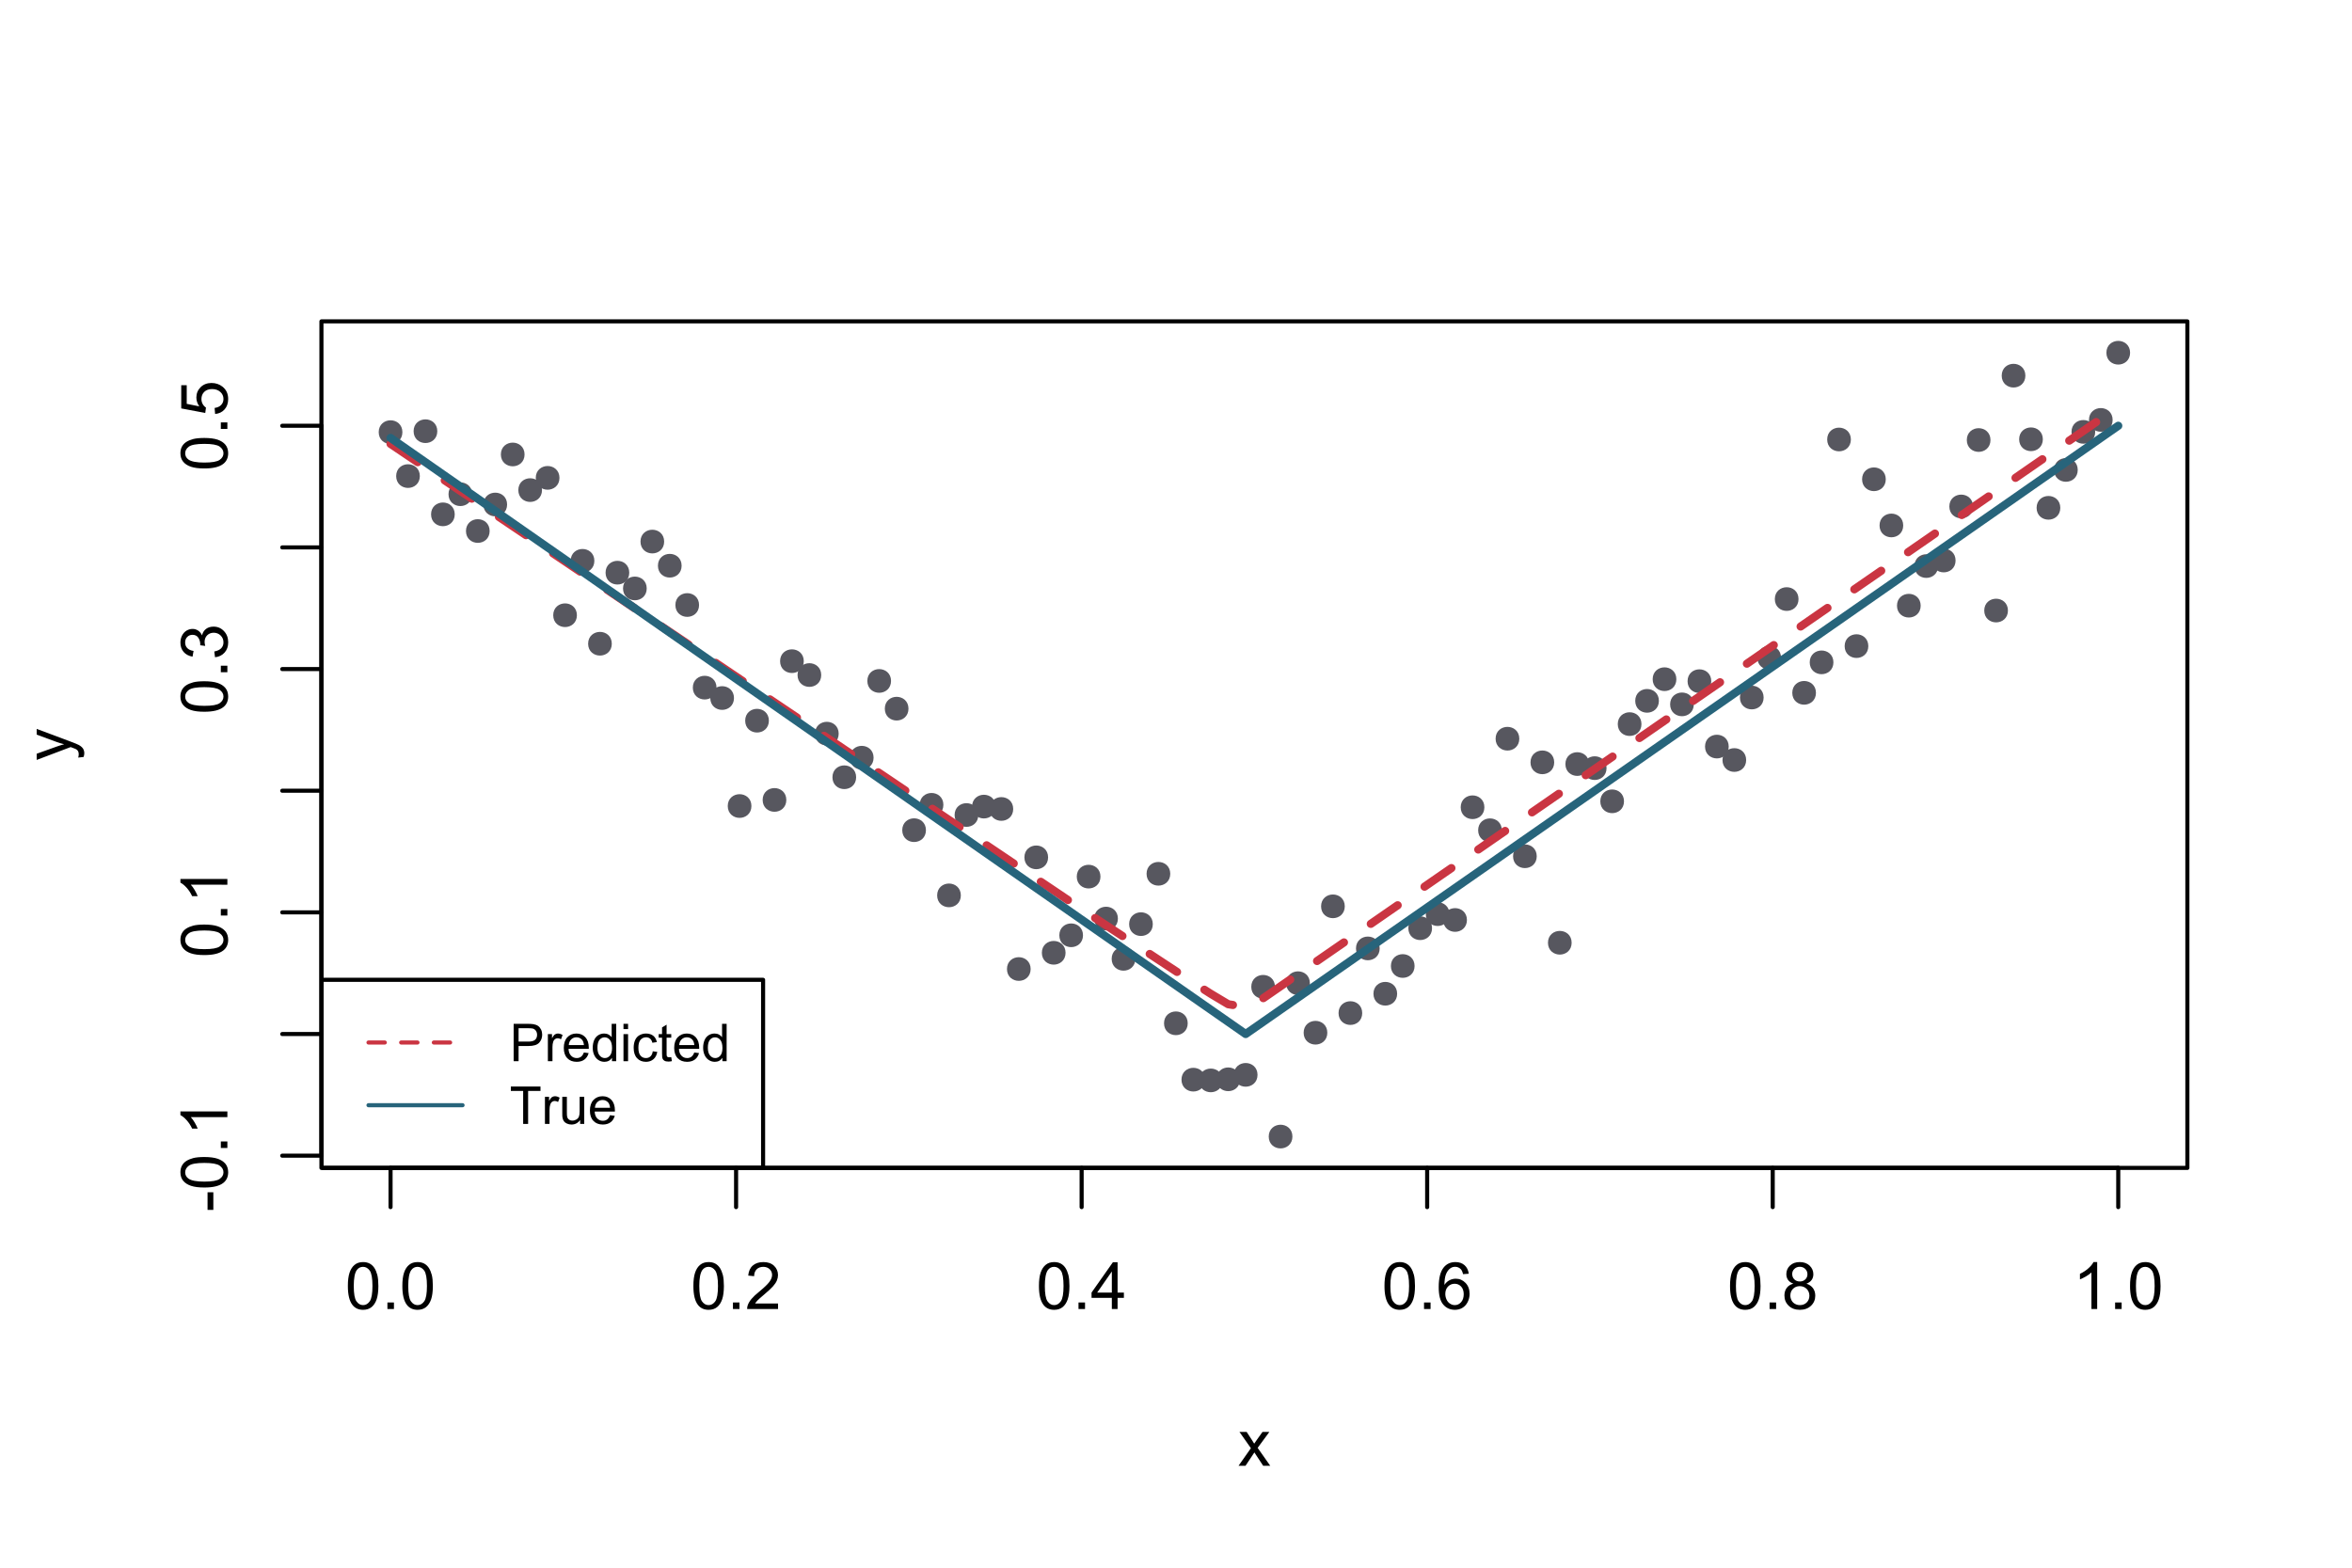 <?xml version="1.0" encoding="UTF-8"?>
<svg xmlns="http://www.w3.org/2000/svg" xmlns:xlink="http://www.w3.org/1999/xlink" width="432pt" height="288pt" viewBox="0 0 432 288" version="1.1">
<defs>
<g>
<symbol overflow="visible" id="glyph0-0">
<path style="stroke:none;" d="M 1.5 0 L 1.5 -7.5 L 7.5 -7.5 L 7.5 0 Z M 1.688 -0.188 L 7.312 -0.188 L 7.312 -7.312 L 1.688 -7.312 Z M 1.688 -0.188 "/>
</symbol>
<symbol overflow="visible" id="glyph0-1">
<path style="stroke:none;" d="M 0.5 -4.234 C 0.496 -5.246 0.602 -6.062 0.812 -6.688 C 1.02 -7.305 1.328 -7.785 1.742 -8.121 C 2.148 -8.457 2.668 -8.625 3.297 -8.625 C 3.758 -8.625 4.164 -8.531 4.512 -8.348 C 4.855 -8.16 5.141 -7.891 5.371 -7.543 C 5.594 -7.191 5.773 -6.766 5.906 -6.266 C 6.035 -5.762 6.098 -5.086 6.102 -4.234 C 6.098 -3.227 5.996 -2.414 5.789 -1.797 C 5.578 -1.176 5.266 -0.695 4.859 -0.359 C 4.445 -0.02 3.926 0.145 3.297 0.148 C 2.465 0.145 1.816 -0.148 1.348 -0.742 C 0.781 -1.457 0.496 -2.621 0.5 -4.234 Z M 1.582 -4.234 C 1.582 -2.824 1.746 -1.887 2.074 -1.418 C 2.402 -0.949 2.809 -0.715 3.297 -0.719 C 3.777 -0.715 4.184 -0.949 4.52 -1.422 C 4.848 -1.887 5.016 -2.824 5.016 -4.234 C 5.016 -5.648 4.848 -6.59 4.52 -7.055 C 4.184 -7.516 3.773 -7.746 3.289 -7.75 C 2.801 -7.746 2.414 -7.543 2.125 -7.137 C 1.762 -6.613 1.582 -5.645 1.582 -4.234 Z M 1.582 -4.234 "/>
</symbol>
<symbol overflow="visible" id="glyph0-2">
<path style="stroke:none;" d="M 1.09 0 L 1.09 -1.203 L 2.289 -1.203 L 2.289 0 Z M 1.09 0 "/>
</symbol>
<symbol overflow="visible" id="glyph0-3">
<path style="stroke:none;" d="M 6.039 -1.016 L 6.039 0 L 0.363 0 C 0.355 -0.254 0.395 -0.496 0.484 -0.734 C 0.629 -1.117 0.859 -1.5 1.18 -1.875 C 1.492 -2.25 1.953 -2.684 2.562 -3.176 C 3.492 -3.941 4.125 -4.547 4.453 -4.992 C 4.781 -5.438 4.945 -5.859 4.945 -6.266 C 4.945 -6.68 4.793 -7.031 4.496 -7.32 C 4.191 -7.602 3.805 -7.746 3.328 -7.75 C 2.82 -7.746 2.414 -7.594 2.109 -7.293 C 1.805 -6.984 1.648 -6.562 1.648 -6.031 L 0.562 -6.141 C 0.633 -6.945 0.91 -7.559 1.398 -7.988 C 1.879 -8.41 2.531 -8.625 3.352 -8.625 C 4.172 -8.625 4.824 -8.395 5.309 -7.938 C 5.789 -7.48 6.027 -6.914 6.031 -6.242 C 6.027 -5.895 5.957 -5.559 5.82 -5.227 C 5.676 -4.891 5.441 -4.539 5.117 -4.176 C 4.789 -3.805 4.25 -3.301 3.492 -2.664 C 2.859 -2.129 2.453 -1.77 2.273 -1.582 C 2.094 -1.395 1.945 -1.203 1.828 -1.016 Z M 6.039 -1.016 "/>
</symbol>
<symbol overflow="visible" id="glyph0-4">
<path style="stroke:none;" d="M 3.879 0 L 3.879 -2.055 L 0.152 -2.055 L 0.152 -3.023 L 4.07 -8.59 L 4.934 -8.59 L 4.934 -3.023 L 6.094 -3.023 L 6.094 -2.055 L 4.934 -2.055 L 4.934 0 Z M 3.879 -3.023 L 3.879 -6.898 L 1.188 -3.023 Z M 3.879 -3.023 "/>
</symbol>
<symbol overflow="visible" id="glyph0-5">
<path style="stroke:none;" d="M 5.969 -6.484 L 4.922 -6.406 C 4.828 -6.812 4.695 -7.113 4.523 -7.305 C 4.234 -7.605 3.883 -7.758 3.469 -7.758 C 3.133 -7.758 2.836 -7.664 2.586 -7.477 C 2.25 -7.234 1.988 -6.879 1.797 -6.414 C 1.605 -5.949 1.508 -5.289 1.5 -4.43 C 1.754 -4.812 2.062 -5.098 2.434 -5.289 C 2.797 -5.473 3.184 -5.566 3.586 -5.57 C 4.289 -5.566 4.887 -5.309 5.383 -4.793 C 5.875 -4.277 6.121 -3.609 6.125 -2.789 C 6.121 -2.25 6.004 -1.746 5.773 -1.285 C 5.539 -0.82 5.223 -0.469 4.816 -0.223 C 4.41 0.023 3.949 0.145 3.434 0.148 C 2.555 0.145 1.836 -0.176 1.285 -0.82 C 0.727 -1.469 0.449 -2.535 0.453 -4.02 C 0.449 -5.676 0.758 -6.883 1.371 -7.641 C 1.902 -8.297 2.621 -8.625 3.531 -8.625 C 4.207 -8.625 4.762 -8.434 5.195 -8.055 C 5.625 -7.676 5.883 -7.152 5.969 -6.484 Z M 1.664 -2.781 C 1.664 -2.418 1.738 -2.07 1.895 -1.738 C 2.043 -1.406 2.262 -1.152 2.543 -0.98 C 2.82 -0.801 3.109 -0.715 3.414 -0.719 C 3.859 -0.715 4.242 -0.895 4.566 -1.258 C 4.883 -1.613 5.043 -2.102 5.047 -2.727 C 5.043 -3.316 4.887 -3.785 4.57 -4.129 C 4.25 -4.469 3.852 -4.641 3.375 -4.641 C 2.898 -4.641 2.492 -4.469 2.16 -4.129 C 1.828 -3.785 1.664 -3.336 1.664 -2.781 Z M 1.664 -2.781 "/>
</symbol>
<symbol overflow="visible" id="glyph0-6">
<path style="stroke:none;" d="M 2.121 -4.656 C 1.684 -4.816 1.359 -5.047 1.148 -5.344 C 0.938 -5.641 0.832 -5.996 0.832 -6.41 C 0.832 -7.035 1.055 -7.559 1.504 -7.984 C 1.953 -8.41 2.551 -8.625 3.297 -8.625 C 4.043 -8.625 4.648 -8.406 5.109 -7.973 C 5.566 -7.535 5.793 -7.004 5.797 -6.383 C 5.793 -5.977 5.688 -5.629 5.48 -5.34 C 5.27 -5.043 4.953 -4.816 4.531 -4.656 C 5.055 -4.48 5.457 -4.203 5.734 -3.824 C 6.008 -3.438 6.145 -2.98 6.148 -2.453 C 6.145 -1.715 5.887 -1.098 5.367 -0.602 C 4.844 -0.102 4.16 0.145 3.316 0.148 C 2.469 0.145 1.785 -0.102 1.266 -0.605 C 0.742 -1.105 0.48 -1.734 0.484 -2.484 C 0.48 -3.039 0.621 -3.504 0.91 -3.887 C 1.191 -4.262 1.598 -4.52 2.121 -4.656 Z M 1.91 -6.445 C 1.91 -6.039 2.039 -5.707 2.301 -5.449 C 2.562 -5.191 2.902 -5.062 3.32 -5.062 C 3.723 -5.062 4.055 -5.188 4.32 -5.445 C 4.578 -5.695 4.711 -6.012 4.711 -6.387 C 4.711 -6.773 4.574 -7.098 4.309 -7.363 C 4.035 -7.625 3.703 -7.758 3.312 -7.758 C 2.906 -7.758 2.574 -7.629 2.309 -7.371 C 2.043 -7.113 1.91 -6.805 1.91 -6.445 Z M 1.57 -2.477 C 1.57 -2.176 1.641 -1.887 1.785 -1.605 C 1.926 -1.324 2.137 -1.105 2.422 -0.949 C 2.699 -0.793 3.004 -0.715 3.328 -0.719 C 3.832 -0.715 4.246 -0.879 4.578 -1.207 C 4.902 -1.531 5.066 -1.941 5.07 -2.445 C 5.066 -2.945 4.898 -3.367 4.562 -3.703 C 4.223 -4.035 3.801 -4.199 3.293 -4.203 C 2.793 -4.199 2.379 -4.035 2.059 -3.711 C 1.73 -3.379 1.57 -2.969 1.57 -2.477 Z M 1.57 -2.477 "/>
</symbol>
<symbol overflow="visible" id="glyph0-7">
<path style="stroke:none;" d="M 4.469 0 L 3.414 0 L 3.414 -6.719 C 3.16 -6.477 2.828 -6.234 2.414 -5.996 C 2 -5.75 1.629 -5.57 1.305 -5.449 L 1.305 -6.469 C 1.895 -6.742 2.41 -7.078 2.852 -7.477 C 3.293 -7.871 3.605 -8.254 3.789 -8.625 L 4.469 -8.625 Z M 4.469 0 "/>
</symbol>
<symbol overflow="visible" id="glyph0-8">
<path style="stroke:none;" d="M 0.086 0 L 2.359 -3.234 L 0.258 -6.223 L 1.578 -6.223 L 2.531 -4.766 C 2.711 -4.484 2.855 -4.254 2.965 -4.066 C 3.137 -4.324 3.293 -4.551 3.438 -4.75 L 4.488 -6.223 L 5.75 -6.223 L 3.598 -3.293 L 5.914 0 L 4.617 0 L 3.34 -1.934 L 3 -2.453 L 1.367 0 Z M 0.086 0 "/>
</symbol>
<symbol overflow="visible" id="glyph1-0">
<path style="stroke:none;" d="M 0 -1.5 L -7.5 -1.5 L -7.5 -7.5 L 0 -7.5 Z M -0.188 -1.688 L -0.188 -7.312 L -7.312 -7.312 L -7.312 -1.688 Z M -0.188 -1.688 "/>
</symbol>
<symbol overflow="visible" id="glyph1-1">
<path style="stroke:none;" d="M -2.578 -0.383 L -3.641 -0.383 L -3.641 -3.621 L -2.578 -3.621 Z M -2.578 -0.383 "/>
</symbol>
<symbol overflow="visible" id="glyph1-2">
<path style="stroke:none;" d="M -4.234 -0.5 C -5.246 -0.496 -6.062 -0.602 -6.688 -0.812 C -7.305 -1.02 -7.785 -1.328 -8.121 -1.742 C -8.457 -2.152 -8.625 -2.672 -8.625 -3.301 C -8.625 -3.758 -8.531 -4.164 -8.348 -4.512 C -8.16 -4.859 -7.891 -5.145 -7.543 -5.371 C -7.191 -5.594 -6.766 -5.773 -6.266 -5.906 C -5.762 -6.035 -5.086 -6.098 -4.234 -6.102 C -3.223 -6.098 -2.41 -5.996 -1.793 -5.789 C -1.176 -5.578 -0.695 -5.266 -0.359 -4.859 C -0.02 -4.445 0.145 -3.926 0.148 -3.297 C 0.145 -2.465 -0.148 -1.816 -0.742 -1.348 C -1.457 -0.781 -2.621 -0.496 -4.234 -0.5 Z M -4.234 -1.582 C -2.824 -1.582 -1.887 -1.746 -1.418 -2.074 C -0.949 -2.402 -0.715 -2.809 -0.719 -3.297 C -0.715 -3.777 -0.949 -4.184 -1.422 -4.52 C -1.887 -4.848 -2.824 -5.016 -4.234 -5.016 C -5.648 -5.016 -6.59 -4.848 -7.055 -4.52 C -7.516 -4.188 -7.746 -3.777 -7.75 -3.289 C -7.746 -2.801 -7.543 -2.414 -7.137 -2.129 C -6.613 -1.762 -5.645 -1.582 -4.234 -1.582 Z M -4.234 -1.582 "/>
</symbol>
<symbol overflow="visible" id="glyph1-3">
<path style="stroke:none;" d="M 0 -1.09 L -1.203 -1.09 L -1.199 -2.289 L 0 -2.289 Z M 0 -1.09 "/>
</symbol>
<symbol overflow="visible" id="glyph1-4">
<path style="stroke:none;" d="M 0 -4.469 L 0 -3.414 L -6.719 -3.418 C -6.477 -3.16 -6.234 -2.828 -5.996 -2.418 C -5.75 -2.004 -5.57 -1.633 -5.449 -1.309 L -6.469 -1.309 C -6.742 -1.895 -7.078 -2.41 -7.477 -2.852 C -7.871 -3.293 -8.254 -3.605 -8.625 -3.793 L -8.625 -4.473 Z M 0 -4.469 "/>
</symbol>
<symbol overflow="visible" id="glyph1-5">
<path style="stroke:none;" d="M -2.266 -0.504 L -2.406 -1.559 C -1.809 -1.68 -1.379 -1.883 -1.113 -2.176 C -0.848 -2.465 -0.715 -2.82 -0.719 -3.242 C -0.715 -3.734 -0.887 -4.152 -1.234 -4.496 C -1.574 -4.832 -2 -5.004 -2.512 -5.008 C -2.992 -5.004 -3.391 -4.848 -3.711 -4.535 C -4.023 -4.219 -4.184 -3.816 -4.184 -3.328 C -4.184 -3.129 -4.145 -2.879 -4.066 -2.586 L -4.992 -2.703 C -4.984 -2.77 -4.98 -2.828 -4.98 -2.871 C -4.98 -3.32 -5.098 -3.723 -5.332 -4.086 C -5.566 -4.441 -5.926 -4.621 -6.414 -4.625 C -6.801 -4.621 -7.121 -4.492 -7.375 -4.23 C -7.629 -3.969 -7.758 -3.629 -7.758 -3.219 C -7.758 -2.805 -7.629 -2.465 -7.371 -2.191 C -7.113 -1.918 -6.727 -1.742 -6.211 -1.664 L -6.398 -0.609 C -7.105 -0.738 -7.652 -1.031 -8.043 -1.488 C -8.43 -1.945 -8.625 -2.512 -8.625 -3.195 C -8.625 -3.66 -8.523 -4.094 -8.324 -4.488 C -8.121 -4.883 -7.848 -5.184 -7.5 -5.395 C -7.148 -5.602 -6.777 -5.707 -6.391 -5.707 C -6.02 -5.707 -5.684 -5.605 -5.379 -5.406 C -5.074 -5.207 -4.832 -4.914 -4.652 -4.523 C -4.535 -5.031 -4.289 -5.426 -3.922 -5.707 C -3.547 -5.988 -3.086 -6.129 -2.535 -6.129 C -1.781 -6.129 -1.145 -5.855 -0.629 -5.309 C -0.105 -4.762 0.152 -4.07 0.152 -3.234 C 0.152 -2.477 -0.07 -1.848 -0.52 -1.355 C -0.969 -0.855 -1.551 -0.574 -2.266 -0.504 Z M -2.266 -0.504 "/>
</symbol>
<symbol overflow="visible" id="glyph1-6">
<path style="stroke:none;" d="M -2.25 -0.5 L -2.344 -1.605 C -1.805 -1.684 -1.398 -1.871 -1.125 -2.176 C -0.852 -2.473 -0.715 -2.836 -0.719 -3.258 C -0.715 -3.766 -0.906 -4.195 -1.293 -4.547 C -1.672 -4.898 -2.18 -5.074 -2.816 -5.074 C -3.414 -5.074 -3.891 -4.902 -4.242 -4.566 C -4.59 -4.227 -4.762 -3.785 -4.766 -3.242 C -4.762 -2.898 -4.684 -2.594 -4.531 -2.32 C -4.375 -2.047 -4.176 -1.832 -3.93 -1.676 L -4.062 -0.688 L -8.473 -1.52 L -8.473 -5.789 L -7.465 -5.789 L -7.465 -2.363 L -5.156 -1.898 C -5.516 -2.414 -5.695 -2.953 -5.695 -3.523 C -5.695 -4.27 -5.434 -4.902 -4.914 -5.422 C -4.395 -5.934 -3.727 -6.191 -2.91 -6.195 C -2.133 -6.191 -1.461 -5.965 -0.895 -5.516 C -0.199 -4.961 0.145 -4.211 0.148 -3.258 C 0.145 -2.477 -0.07 -1.836 -0.508 -1.344 C -0.941 -0.848 -1.523 -0.566 -2.25 -0.5 Z M -2.25 -0.5 "/>
</symbol>
<symbol overflow="visible" id="glyph1-7">
<path style="stroke:none;" d="M 2.398 -0.742 L 1.406 -0.625 C 1.469 -0.855 1.5 -1.059 1.5 -1.23 C 1.5 -1.465 1.461 -1.652 1.383 -1.793 C 1.305 -1.934 1.195 -2.047 1.055 -2.141 C 0.949 -2.203 0.688 -2.312 0.27 -2.461 C 0.211 -2.48 0.125 -2.512 0.012 -2.555 L -6.223 -0.195 L -6.223 -1.332 L -2.617 -2.625 C -2.16 -2.789 -1.68 -2.938 -1.176 -3.078 C -1.656 -3.195 -2.129 -3.34 -2.594 -3.508 L -6.223 -4.84 L -6.223 -5.895 L 0.105 -3.527 C 0.789 -3.273 1.258 -3.074 1.52 -2.938 C 1.863 -2.746 2.117 -2.531 2.281 -2.289 C 2.438 -2.043 2.52 -1.754 2.523 -1.422 C 2.52 -1.215 2.477 -0.988 2.398 -0.742 Z M 2.398 -0.742 "/>
</symbol>
<symbol overflow="visible" id="glyph2-0">
<path style="stroke:none;" d="M 1.199 0 L 1.199 -6 L 6 -6 L 6 0 Z M 1.352 -0.148 L 5.852 -0.148 L 5.852 -5.852 L 1.352 -5.852 Z M 1.352 -0.148 "/>
</symbol>
<symbol overflow="visible" id="glyph2-1">
<path style="stroke:none;" d="M 0.742 0 L 0.742 -6.871 L 3.332 -6.871 C 3.785 -6.867 4.133 -6.844 4.379 -6.805 C 4.711 -6.746 4.996 -6.641 5.227 -6.484 C 5.453 -6.324 5.637 -6.102 5.777 -5.82 C 5.914 -5.531 5.98 -5.219 5.984 -4.883 C 5.98 -4.297 5.797 -3.805 5.426 -3.398 C 5.055 -2.992 4.383 -2.789 3.414 -2.793 L 1.648 -2.793 L 1.648 0 Z M 1.648 -3.605 L 3.426 -3.605 C 4.012 -3.602 4.43 -3.711 4.676 -3.934 C 4.922 -4.148 5.043 -4.457 5.047 -4.855 C 5.043 -5.141 4.973 -5.387 4.828 -5.594 C 4.684 -5.797 4.492 -5.934 4.258 -6 C 4.102 -6.039 3.816 -6.059 3.406 -6.062 L 1.648 -6.062 Z M 1.648 -3.605 "/>
</symbol>
<symbol overflow="visible" id="glyph2-2">
<path style="stroke:none;" d="M 0.625 0 L 0.625 -4.977 L 1.383 -4.977 L 1.383 -4.223 C 1.574 -4.574 1.75 -4.809 1.918 -4.922 C 2.078 -5.031 2.262 -5.086 2.461 -5.09 C 2.742 -5.086 3.031 -4.996 3.328 -4.82 L 3.039 -4.035 C 2.828 -4.156 2.621 -4.219 2.418 -4.219 C 2.23 -4.219 2.066 -4.16 1.922 -4.051 C 1.773 -3.938 1.668 -3.785 1.609 -3.59 C 1.512 -3.289 1.465 -2.961 1.469 -2.605 L 1.469 0 Z M 0.625 0 "/>
</symbol>
<symbol overflow="visible" id="glyph2-3">
<path style="stroke:none;" d="M 4.039 -1.602 L 4.914 -1.496 C 4.773 -0.98 4.52 -0.586 4.148 -0.309 C 3.773 -0.027 3.297 0.109 2.723 0.113 C 1.992 0.109 1.414 -0.109 0.992 -0.559 C 0.562 -1.004 0.352 -1.633 0.352 -2.445 C 0.352 -3.281 0.566 -3.934 0.996 -4.395 C 1.426 -4.855 1.984 -5.086 2.676 -5.09 C 3.34 -5.086 3.883 -4.859 4.309 -4.41 C 4.727 -3.953 4.938 -3.316 4.941 -2.5 C 4.938 -2.445 4.938 -2.371 4.938 -2.273 L 1.223 -2.273 C 1.25 -1.727 1.406 -1.305 1.688 -1.016 C 1.965 -0.723 2.309 -0.578 2.727 -0.582 C 3.031 -0.578 3.297 -0.66 3.52 -0.824 C 3.734 -0.984 3.906 -1.242 4.039 -1.602 Z M 1.27 -2.969 L 4.051 -2.969 C 4.008 -3.383 3.902 -3.695 3.73 -3.91 C 3.461 -4.23 3.113 -4.395 2.688 -4.398 C 2.297 -4.395 1.969 -4.266 1.707 -4.008 C 1.441 -3.746 1.297 -3.398 1.27 -2.969 Z M 1.27 -2.969 "/>
</symbol>
<symbol overflow="visible" id="glyph2-4">
<path style="stroke:none;" d="M 3.863 0 L 3.863 -0.629 C 3.543 -0.133 3.078 0.109 2.469 0.113 C 2.07 0.109 1.707 0.004 1.375 -0.215 C 1.039 -0.43 0.781 -0.734 0.602 -1.129 C 0.418 -1.52 0.328 -1.973 0.328 -2.484 C 0.328 -2.98 0.41 -3.43 0.574 -3.836 C 0.738 -4.238 0.984 -4.547 1.32 -4.766 C 1.648 -4.977 2.02 -5.086 2.434 -5.09 C 2.73 -5.086 3 -5.023 3.234 -4.898 C 3.469 -4.773 3.656 -4.609 3.805 -4.406 L 3.805 -6.871 L 4.645 -6.871 L 4.645 0 Z M 1.195 -2.484 C 1.195 -1.844 1.328 -1.367 1.598 -1.055 C 1.863 -0.738 2.18 -0.578 2.551 -0.582 C 2.914 -0.578 3.227 -0.73 3.488 -1.031 C 3.742 -1.332 3.871 -1.793 3.875 -2.414 C 3.871 -3.094 3.742 -3.594 3.48 -3.914 C 3.219 -4.23 2.895 -4.387 2.512 -4.391 C 2.133 -4.387 1.82 -4.234 1.57 -3.93 C 1.32 -3.621 1.195 -3.141 1.195 -2.484 Z M 1.195 -2.484 "/>
</symbol>
<symbol overflow="visible" id="glyph2-5">
<path style="stroke:none;" d="M 0.637 -5.902 L 0.637 -6.871 L 1.48 -6.871 L 1.48 -5.902 Z M 0.637 0 L 0.637 -4.977 L 1.48 -4.977 L 1.48 0 Z M 0.637 0 "/>
</symbol>
<symbol overflow="visible" id="glyph2-6">
<path style="stroke:none;" d="M 3.883 -1.824 L 4.711 -1.715 C 4.617 -1.141 4.383 -0.691 4.012 -0.371 C 3.637 -0.047 3.18 0.109 2.641 0.113 C 1.957 0.109 1.41 -0.109 0.996 -0.555 C 0.582 -0.996 0.375 -1.633 0.375 -2.469 C 0.375 -3.004 0.461 -3.477 0.641 -3.879 C 0.816 -4.281 1.09 -4.582 1.453 -4.785 C 1.816 -4.984 2.211 -5.086 2.645 -5.09 C 3.18 -5.086 3.621 -4.949 3.969 -4.68 C 4.309 -4.402 4.531 -4.016 4.633 -3.516 L 3.812 -3.391 C 3.73 -3.723 3.59 -3.973 3.395 -4.145 C 3.191 -4.309 2.953 -4.395 2.676 -4.398 C 2.25 -4.395 1.906 -4.242 1.641 -3.941 C 1.375 -3.633 1.242 -3.148 1.242 -2.492 C 1.242 -1.82 1.367 -1.336 1.625 -1.035 C 1.879 -0.73 2.215 -0.578 2.629 -0.582 C 2.957 -0.578 3.234 -0.68 3.457 -0.887 C 3.68 -1.086 3.82 -1.398 3.883 -1.824 Z M 3.883 -1.824 "/>
</symbol>
<symbol overflow="visible" id="glyph2-7">
<path style="stroke:none;" d="M 2.477 -0.754 L 2.598 -0.008 C 2.355 0.043 2.145 0.062 1.961 0.066 C 1.652 0.062 1.414 0.02 1.246 -0.078 C 1.074 -0.172 0.957 -0.301 0.891 -0.461 C 0.82 -0.617 0.785 -0.949 0.789 -1.457 L 0.789 -4.32 L 0.168 -4.32 L 0.168 -4.977 L 0.789 -4.977 L 0.789 -6.211 L 1.625 -6.719 L 1.625 -4.977 L 2.477 -4.977 L 2.477 -4.32 L 1.625 -4.32 L 1.625 -1.41 C 1.621 -1.168 1.637 -1.012 1.668 -0.945 C 1.695 -0.875 1.746 -0.82 1.816 -0.781 C 1.883 -0.738 1.977 -0.719 2.105 -0.723 C 2.195 -0.719 2.32 -0.73 2.477 -0.754 Z M 2.477 -0.754 "/>
</symbol>
<symbol overflow="visible" id="glyph2-8">
<path style="stroke:none;" d="M 2.488 0 L 2.488 -6.062 L 0.227 -6.062 L 0.227 -6.871 L 5.672 -6.871 L 5.672 -6.062 L 3.398 -6.062 L 3.398 0 Z M 2.488 0 "/>
</symbol>
<symbol overflow="visible" id="glyph2-9">
<path style="stroke:none;" d="M 3.895 0 L 3.895 -0.73 C 3.504 -0.168 2.977 0.109 2.316 0.113 C 2.02 0.109 1.746 0.059 1.492 -0.055 C 1.234 -0.164 1.047 -0.309 0.926 -0.48 C 0.801 -0.648 0.711 -0.855 0.664 -1.105 C 0.625 -1.27 0.609 -1.531 0.613 -1.895 L 0.613 -4.977 L 1.457 -4.977 L 1.457 -2.219 C 1.453 -1.773 1.469 -1.477 1.508 -1.328 C 1.559 -1.102 1.672 -0.926 1.848 -0.801 C 2.016 -0.672 2.23 -0.609 2.484 -0.613 C 2.734 -0.609 2.969 -0.676 3.195 -0.809 C 3.414 -0.938 3.574 -1.113 3.668 -1.336 C 3.758 -1.559 3.801 -1.883 3.805 -2.312 L 3.805 -4.977 L 4.648 -4.977 L 4.648 0 Z M 3.895 0 "/>
</symbol>
</g>
<clipPath id="clip1">
  <path d="M 59.039 179 L 141 179 L 141 215 L 59.039 215 Z M 59.039 179 "/>
</clipPath>
</defs>
<g id="surface1">
<rect x="0" y="0" width="432" height="288" style="fill:rgb(100%,100%,100%);fill-opacity:1;stroke:none;"/>
<path style="fill-rule:nonzero;fill:rgb(34.118%,34.118%,37.255%);fill-opacity:1;stroke-width:0.75;stroke-linecap:round;stroke-linejoin:round;stroke:rgb(34.118%,34.118%,37.255%);stroke-opacity:1;stroke-miterlimit:10;" d="M 73.535 79.391 C 73.535 81.789 69.934 81.789 69.934 79.391 C 69.934 76.988 73.535 76.988 73.535 79.391 "/>
<path style="fill-rule:nonzero;fill:rgb(34.118%,34.118%,37.255%);fill-opacity:1;stroke-width:0.75;stroke-linecap:round;stroke-linejoin:round;stroke:rgb(34.118%,34.118%,37.255%);stroke-opacity:1;stroke-miterlimit:10;" d="M 76.738 87.461 C 76.738 89.859 73.141 89.859 73.141 87.461 C 73.141 85.062 76.738 85.062 76.738 87.461 "/>
<path style="fill-rule:nonzero;fill:rgb(34.118%,34.118%,37.255%);fill-opacity:1;stroke-width:0.75;stroke-linecap:round;stroke-linejoin:round;stroke:rgb(34.118%,34.118%,37.255%);stroke-opacity:1;stroke-miterlimit:10;" d="M 79.945 79.215 C 79.945 81.613 76.344 81.613 76.344 79.215 C 76.344 76.816 79.945 76.816 79.945 79.215 "/>
<path style="fill-rule:nonzero;fill:rgb(34.118%,34.118%,37.255%);fill-opacity:1;stroke-width:0.75;stroke-linecap:round;stroke-linejoin:round;stroke:rgb(34.118%,34.118%,37.255%);stroke-opacity:1;stroke-miterlimit:10;" d="M 83.148 94.492 C 83.148 96.891 79.551 96.891 79.551 94.492 C 79.551 92.09 83.148 92.09 83.148 94.492 "/>
<path style="fill-rule:nonzero;fill:rgb(34.118%,34.118%,37.255%);fill-opacity:1;stroke-width:0.75;stroke-linecap:round;stroke-linejoin:round;stroke:rgb(34.118%,34.118%,37.255%);stroke-opacity:1;stroke-miterlimit:10;" d="M 86.355 90.789 C 86.355 93.191 82.754 93.191 82.754 90.789 C 82.754 88.391 86.355 88.391 86.355 90.789 "/>
<path style="fill-rule:nonzero;fill:rgb(34.118%,34.118%,37.255%);fill-opacity:1;stroke-width:0.75;stroke-linecap:round;stroke-linejoin:round;stroke:rgb(34.118%,34.118%,37.255%);stroke-opacity:1;stroke-miterlimit:10;" d="M 89.559 97.555 C 89.559 99.953 85.961 99.953 85.961 97.555 C 85.961 95.156 89.559 95.156 89.559 97.555 "/>
<path style="fill-rule:nonzero;fill:rgb(34.118%,34.118%,37.255%);fill-opacity:1;stroke-width:0.75;stroke-linecap:round;stroke-linejoin:round;stroke:rgb(34.118%,34.118%,37.255%);stroke-opacity:1;stroke-miterlimit:10;" d="M 92.766 92.684 C 92.766 95.082 89.164 95.082 89.164 92.684 C 89.164 90.281 92.766 90.281 92.766 92.684 "/>
<path style="fill-rule:nonzero;fill:rgb(34.118%,34.118%,37.255%);fill-opacity:1;stroke-width:0.75;stroke-linecap:round;stroke-linejoin:round;stroke:rgb(34.118%,34.118%,37.255%);stroke-opacity:1;stroke-miterlimit:10;" d="M 95.973 83.488 C 95.973 85.887 92.371 85.887 92.371 83.488 C 92.371 81.09 95.973 81.09 95.973 83.488 "/>
<path style="fill-rule:nonzero;fill:rgb(34.118%,34.118%,37.255%);fill-opacity:1;stroke-width:0.75;stroke-linecap:round;stroke-linejoin:round;stroke:rgb(34.118%,34.118%,37.255%);stroke-opacity:1;stroke-miterlimit:10;" d="M 99.176 90.035 C 99.176 92.434 95.578 92.434 95.578 90.035 C 95.578 87.637 99.176 87.637 99.176 90.035 "/>
<path style="fill-rule:nonzero;fill:rgb(34.118%,34.118%,37.255%);fill-opacity:1;stroke-width:0.75;stroke-linecap:round;stroke-linejoin:round;stroke:rgb(34.118%,34.118%,37.255%);stroke-opacity:1;stroke-miterlimit:10;" d="M 102.383 87.789 C 102.383 90.188 98.781 90.188 98.781 87.789 C 98.781 85.387 102.383 85.387 102.383 87.789 "/>
<path style="fill-rule:nonzero;fill:rgb(34.118%,34.118%,37.255%);fill-opacity:1;stroke-width:0.75;stroke-linecap:round;stroke-linejoin:round;stroke:rgb(34.118%,34.118%,37.255%);stroke-opacity:1;stroke-miterlimit:10;" d="M 105.586 113.023 C 105.586 115.422 101.988 115.422 101.988 113.023 C 101.988 110.625 105.586 110.625 105.586 113.023 "/>
<path style="fill-rule:nonzero;fill:rgb(34.118%,34.118%,37.255%);fill-opacity:1;stroke-width:0.75;stroke-linecap:round;stroke-linejoin:round;stroke:rgb(34.118%,34.118%,37.255%);stroke-opacity:1;stroke-miterlimit:10;" d="M 108.793 103.027 C 108.793 105.426 105.191 105.426 105.191 103.027 C 105.191 100.629 108.793 100.629 108.793 103.027 "/>
<path style="fill-rule:nonzero;fill:rgb(34.118%,34.118%,37.255%);fill-opacity:1;stroke-width:0.75;stroke-linecap:round;stroke-linejoin:round;stroke:rgb(34.118%,34.118%,37.255%);stroke-opacity:1;stroke-miterlimit:10;" d="M 111.996 118.262 C 111.996 120.66 108.398 120.66 108.398 118.262 C 108.398 115.859 111.996 115.859 111.996 118.262 "/>
<path style="fill-rule:nonzero;fill:rgb(34.118%,34.118%,37.255%);fill-opacity:1;stroke-width:0.75;stroke-linecap:round;stroke-linejoin:round;stroke:rgb(34.118%,34.118%,37.255%);stroke-opacity:1;stroke-miterlimit:10;" d="M 115.203 105.207 C 115.203 107.605 111.602 107.605 111.602 105.207 C 111.602 102.805 115.203 102.805 115.203 105.207 "/>
<path style="fill-rule:nonzero;fill:rgb(34.118%,34.118%,37.255%);fill-opacity:1;stroke-width:0.75;stroke-linecap:round;stroke-linejoin:round;stroke:rgb(34.118%,34.118%,37.255%);stroke-opacity:1;stroke-miterlimit:10;" d="M 118.41 108.102 C 118.41 110.5 114.809 110.5 114.809 108.102 C 114.809 105.703 118.41 105.703 118.41 108.102 "/>
<path style="fill-rule:nonzero;fill:rgb(34.118%,34.118%,37.255%);fill-opacity:1;stroke-width:0.75;stroke-linecap:round;stroke-linejoin:round;stroke:rgb(34.118%,34.118%,37.255%);stroke-opacity:1;stroke-miterlimit:10;" d="M 121.613 99.492 C 121.613 101.891 118.016 101.891 118.016 99.492 C 118.016 97.09 121.613 97.09 121.613 99.492 "/>
<path style="fill-rule:nonzero;fill:rgb(34.118%,34.118%,37.255%);fill-opacity:1;stroke-width:0.75;stroke-linecap:round;stroke-linejoin:round;stroke:rgb(34.118%,34.118%,37.255%);stroke-opacity:1;stroke-miterlimit:10;" d="M 124.82 103.93 C 124.82 106.328 121.219 106.328 121.219 103.93 C 121.219 101.527 124.82 101.527 124.82 103.93 "/>
<path style="fill-rule:nonzero;fill:rgb(34.118%,34.118%,37.255%);fill-opacity:1;stroke-width:0.75;stroke-linecap:round;stroke-linejoin:round;stroke:rgb(34.118%,34.118%,37.255%);stroke-opacity:1;stroke-miterlimit:10;" d="M 128.023 111.148 C 128.023 113.547 124.426 113.547 124.426 111.148 C 124.426 108.746 128.023 108.746 128.023 111.148 "/>
<path style="fill-rule:nonzero;fill:rgb(34.118%,34.118%,37.255%);fill-opacity:1;stroke-width:0.75;stroke-linecap:round;stroke-linejoin:round;stroke:rgb(34.118%,34.118%,37.255%);stroke-opacity:1;stroke-miterlimit:10;" d="M 131.23 126.324 C 131.23 128.727 127.629 128.727 127.629 126.324 C 127.629 123.926 131.23 123.926 131.23 126.324 "/>
<path style="fill-rule:nonzero;fill:rgb(34.118%,34.118%,37.255%);fill-opacity:1;stroke-width:0.75;stroke-linecap:round;stroke-linejoin:round;stroke:rgb(34.118%,34.118%,37.255%);stroke-opacity:1;stroke-miterlimit:10;" d="M 134.438 128.234 C 134.438 130.637 130.836 130.637 130.836 128.234 C 130.836 125.836 134.438 125.836 134.438 128.234 "/>
<path style="fill-rule:nonzero;fill:rgb(34.118%,34.118%,37.255%);fill-opacity:1;stroke-width:0.75;stroke-linecap:round;stroke-linejoin:round;stroke:rgb(34.118%,34.118%,37.255%);stroke-opacity:1;stroke-miterlimit:10;" d="M 137.641 148.074 C 137.641 150.477 134.043 150.477 134.043 148.074 C 134.043 145.676 137.641 145.676 137.641 148.074 "/>
<path style="fill-rule:nonzero;fill:rgb(34.118%,34.118%,37.255%);fill-opacity:1;stroke-width:0.75;stroke-linecap:round;stroke-linejoin:round;stroke:rgb(34.118%,34.118%,37.255%);stroke-opacity:1;stroke-miterlimit:10;" d="M 140.848 132.395 C 140.848 134.797 137.246 134.797 137.246 132.395 C 137.246 129.996 140.848 129.996 140.848 132.395 "/>
<path style="fill-rule:nonzero;fill:rgb(34.118%,34.118%,37.255%);fill-opacity:1;stroke-width:0.75;stroke-linecap:round;stroke-linejoin:round;stroke:rgb(34.118%,34.118%,37.255%);stroke-opacity:1;stroke-miterlimit:10;" d="M 144.051 146.953 C 144.051 149.355 140.453 149.355 140.453 146.953 C 140.453 144.555 144.051 144.555 144.051 146.953 "/>
<path style="fill-rule:nonzero;fill:rgb(34.118%,34.118%,37.255%);fill-opacity:1;stroke-width:0.75;stroke-linecap:round;stroke-linejoin:round;stroke:rgb(34.118%,34.118%,37.255%);stroke-opacity:1;stroke-miterlimit:10;" d="M 147.258 121.465 C 147.258 123.863 143.656 123.863 143.656 121.465 C 143.656 119.066 147.258 119.066 147.258 121.465 "/>
<path style="fill-rule:nonzero;fill:rgb(34.118%,34.118%,37.255%);fill-opacity:1;stroke-width:0.75;stroke-linecap:round;stroke-linejoin:round;stroke:rgb(34.118%,34.118%,37.255%);stroke-opacity:1;stroke-miterlimit:10;" d="M 150.461 124.012 C 150.461 126.41 146.863 126.41 146.863 124.012 C 146.863 121.613 150.461 121.613 150.461 124.012 "/>
<path style="fill-rule:nonzero;fill:rgb(34.118%,34.118%,37.255%);fill-opacity:1;stroke-width:0.75;stroke-linecap:round;stroke-linejoin:round;stroke:rgb(34.118%,34.118%,37.255%);stroke-opacity:1;stroke-miterlimit:10;" d="M 153.668 134.781 C 153.668 137.18 150.066 137.18 150.066 134.781 C 150.066 132.379 153.668 132.379 153.668 134.781 "/>
<path style="fill-rule:nonzero;fill:rgb(34.118%,34.118%,37.255%);fill-opacity:1;stroke-width:0.75;stroke-linecap:round;stroke-linejoin:round;stroke:rgb(34.118%,34.118%,37.255%);stroke-opacity:1;stroke-miterlimit:10;" d="M 156.875 142.789 C 156.875 145.188 153.273 145.188 153.273 142.789 C 153.273 140.387 156.875 140.387 156.875 142.789 "/>
<path style="fill-rule:nonzero;fill:rgb(34.118%,34.118%,37.255%);fill-opacity:1;stroke-width:0.75;stroke-linecap:round;stroke-linejoin:round;stroke:rgb(34.118%,34.118%,37.255%);stroke-opacity:1;stroke-miterlimit:10;" d="M 160.078 139.195 C 160.078 141.598 156.48 141.598 156.48 139.195 C 156.48 136.797 160.078 136.797 160.078 139.195 "/>
<path style="fill-rule:nonzero;fill:rgb(34.118%,34.118%,37.255%);fill-opacity:1;stroke-width:0.75;stroke-linecap:round;stroke-linejoin:round;stroke:rgb(34.118%,34.118%,37.255%);stroke-opacity:1;stroke-miterlimit:10;" d="M 163.285 125.094 C 163.285 127.496 159.684 127.496 159.684 125.094 C 159.684 122.695 163.285 122.695 163.285 125.094 "/>
<path style="fill-rule:nonzero;fill:rgb(34.118%,34.118%,37.255%);fill-opacity:1;stroke-width:0.75;stroke-linecap:round;stroke-linejoin:round;stroke:rgb(34.118%,34.118%,37.255%);stroke-opacity:1;stroke-miterlimit:10;" d="M 166.488 130.188 C 166.488 132.59 162.891 132.59 162.891 130.188 C 162.891 127.789 166.488 127.789 166.488 130.188 "/>
<path style="fill-rule:nonzero;fill:rgb(34.118%,34.118%,37.255%);fill-opacity:1;stroke-width:0.75;stroke-linecap:round;stroke-linejoin:round;stroke:rgb(34.118%,34.118%,37.255%);stroke-opacity:1;stroke-miterlimit:10;" d="M 169.695 152.512 C 169.695 154.91 166.094 154.91 166.094 152.512 C 166.094 150.109 169.695 150.109 169.695 152.512 "/>
<path style="fill-rule:nonzero;fill:rgb(34.118%,34.118%,37.255%);fill-opacity:1;stroke-width:0.75;stroke-linecap:round;stroke-linejoin:round;stroke:rgb(34.118%,34.118%,37.255%);stroke-opacity:1;stroke-miterlimit:10;" d="M 172.898 147.852 C 172.898 150.254 169.301 150.254 169.301 147.852 C 169.301 145.453 172.898 145.453 172.898 147.852 "/>
<path style="fill-rule:nonzero;fill:rgb(34.118%,34.118%,37.255%);fill-opacity:1;stroke-width:0.75;stroke-linecap:round;stroke-linejoin:round;stroke:rgb(34.118%,34.118%,37.255%);stroke-opacity:1;stroke-miterlimit:10;" d="M 176.105 164.492 C 176.105 166.891 172.504 166.891 172.504 164.492 C 172.504 162.09 176.105 162.09 176.105 164.492 "/>
<path style="fill-rule:nonzero;fill:rgb(34.118%,34.118%,37.255%);fill-opacity:1;stroke-width:0.75;stroke-linecap:round;stroke-linejoin:round;stroke:rgb(34.118%,34.118%,37.255%);stroke-opacity:1;stroke-miterlimit:10;" d="M 179.312 149.727 C 179.312 152.125 175.711 152.125 175.711 149.727 C 175.711 147.328 179.312 147.328 179.312 149.727 "/>
<path style="fill-rule:nonzero;fill:rgb(34.118%,34.118%,37.255%);fill-opacity:1;stroke-width:0.75;stroke-linecap:round;stroke-linejoin:round;stroke:rgb(34.118%,34.118%,37.255%);stroke-opacity:1;stroke-miterlimit:10;" d="M 182.516 148.18 C 182.516 150.582 178.918 150.582 178.918 148.18 C 178.918 145.781 182.516 145.781 182.516 148.18 "/>
<path style="fill-rule:nonzero;fill:rgb(34.118%,34.118%,37.255%);fill-opacity:1;stroke-width:0.75;stroke-linecap:round;stroke-linejoin:round;stroke:rgb(34.118%,34.118%,37.255%);stroke-opacity:1;stroke-miterlimit:10;" d="M 185.723 148.617 C 185.723 151.016 182.121 151.016 182.121 148.617 C 182.121 146.215 185.723 146.215 185.723 148.617 "/>
<path style="fill-rule:nonzero;fill:rgb(34.118%,34.118%,37.255%);fill-opacity:1;stroke-width:0.75;stroke-linecap:round;stroke-linejoin:round;stroke:rgb(34.118%,34.118%,37.255%);stroke-opacity:1;stroke-miterlimit:10;" d="M 188.926 178.02 C 188.926 180.418 185.328 180.418 185.328 178.02 C 185.328 175.621 188.926 175.621 188.926 178.02 "/>
<path style="fill-rule:nonzero;fill:rgb(34.118%,34.118%,37.255%);fill-opacity:1;stroke-width:0.75;stroke-linecap:round;stroke-linejoin:round;stroke:rgb(34.118%,34.118%,37.255%);stroke-opacity:1;stroke-miterlimit:10;" d="M 192.133 157.504 C 192.133 159.906 188.531 159.906 188.531 157.504 C 188.531 155.105 192.133 155.105 192.133 157.504 "/>
<path style="fill-rule:nonzero;fill:rgb(34.118%,34.118%,37.255%);fill-opacity:1;stroke-width:0.75;stroke-linecap:round;stroke-linejoin:round;stroke:rgb(34.118%,34.118%,37.255%);stroke-opacity:1;stroke-miterlimit:10;" d="M 195.34 175.035 C 195.34 177.438 191.738 177.438 191.738 175.035 C 191.738 172.637 195.34 172.637 195.34 175.035 "/>
<path style="fill-rule:nonzero;fill:rgb(34.118%,34.118%,37.255%);fill-opacity:1;stroke-width:0.75;stroke-linecap:round;stroke-linejoin:round;stroke:rgb(34.118%,34.118%,37.255%);stroke-opacity:1;stroke-miterlimit:10;" d="M 198.543 171.82 C 198.543 174.223 194.945 174.223 194.945 171.82 C 194.945 169.422 198.543 169.422 198.543 171.82 "/>
<path style="fill-rule:nonzero;fill:rgb(34.118%,34.118%,37.255%);fill-opacity:1;stroke-width:0.75;stroke-linecap:round;stroke-linejoin:round;stroke:rgb(34.118%,34.118%,37.255%);stroke-opacity:1;stroke-miterlimit:10;" d="M 201.75 161.043 C 201.75 163.441 198.148 163.441 198.148 161.043 C 198.148 158.645 201.75 158.645 201.75 161.043 "/>
<path style="fill-rule:nonzero;fill:rgb(34.118%,34.118%,37.255%);fill-opacity:1;stroke-width:0.75;stroke-linecap:round;stroke-linejoin:round;stroke:rgb(34.118%,34.118%,37.255%);stroke-opacity:1;stroke-miterlimit:10;" d="M 204.953 168.75 C 204.953 171.152 201.355 171.152 201.355 168.75 C 201.355 166.352 204.953 166.352 204.953 168.75 "/>
<path style="fill-rule:nonzero;fill:rgb(34.118%,34.118%,37.255%);fill-opacity:1;stroke-width:0.75;stroke-linecap:round;stroke-linejoin:round;stroke:rgb(34.118%,34.118%,37.255%);stroke-opacity:1;stroke-miterlimit:10;" d="M 208.16 176.148 C 208.16 178.547 204.559 178.547 204.559 176.148 C 204.559 173.746 208.16 173.746 208.16 176.148 "/>
<path style="fill-rule:nonzero;fill:rgb(34.118%,34.118%,37.255%);fill-opacity:1;stroke-width:0.75;stroke-linecap:round;stroke-linejoin:round;stroke:rgb(34.118%,34.118%,37.255%);stroke-opacity:1;stroke-miterlimit:10;" d="M 211.363 169.773 C 211.363 172.172 207.766 172.172 207.766 169.773 C 207.766 167.375 211.363 167.375 211.363 169.773 "/>
<path style="fill-rule:nonzero;fill:rgb(34.118%,34.118%,37.255%);fill-opacity:1;stroke-width:0.75;stroke-linecap:round;stroke-linejoin:round;stroke:rgb(34.118%,34.118%,37.255%);stroke-opacity:1;stroke-miterlimit:10;" d="M 214.57 160.523 C 214.57 162.922 210.969 162.922 210.969 160.523 C 210.969 158.125 214.57 158.125 214.57 160.523 "/>
<path style="fill-rule:nonzero;fill:rgb(34.118%,34.118%,37.255%);fill-opacity:1;stroke-width:0.75;stroke-linecap:round;stroke-linejoin:round;stroke:rgb(34.118%,34.118%,37.255%);stroke-opacity:1;stroke-miterlimit:10;" d="M 217.777 187.988 C 217.777 190.391 214.176 190.391 214.176 187.988 C 214.176 185.59 217.777 185.59 217.777 187.988 "/>
<path style="fill-rule:nonzero;fill:rgb(34.118%,34.118%,37.255%);fill-opacity:1;stroke-width:0.75;stroke-linecap:round;stroke-linejoin:round;stroke:rgb(34.118%,34.118%,37.255%);stroke-opacity:1;stroke-miterlimit:10;" d="M 220.98 198.344 C 220.98 200.746 217.383 200.746 217.383 198.344 C 217.383 195.945 220.98 195.945 220.98 198.344 "/>
<path style="fill-rule:nonzero;fill:rgb(34.118%,34.118%,37.255%);fill-opacity:1;stroke-width:0.75;stroke-linecap:round;stroke-linejoin:round;stroke:rgb(34.118%,34.118%,37.255%);stroke-opacity:1;stroke-miterlimit:10;" d="M 224.188 198.48 C 224.188 200.879 220.586 200.879 220.586 198.48 C 220.586 196.082 224.188 196.082 224.188 198.48 "/>
<path style="fill-rule:nonzero;fill:rgb(34.118%,34.118%,37.255%);fill-opacity:1;stroke-width:0.75;stroke-linecap:round;stroke-linejoin:round;stroke:rgb(34.118%,34.118%,37.255%);stroke-opacity:1;stroke-miterlimit:10;" d="M 227.391 198.281 C 227.391 200.68 223.793 200.68 223.793 198.281 C 223.793 195.879 227.391 195.879 227.391 198.281 "/>
<path style="fill-rule:nonzero;fill:rgb(34.118%,34.118%,37.255%);fill-opacity:1;stroke-width:0.75;stroke-linecap:round;stroke-linejoin:round;stroke:rgb(34.118%,34.118%,37.255%);stroke-opacity:1;stroke-miterlimit:10;" d="M 230.598 197.461 C 230.598 199.863 226.996 199.863 226.996 197.461 C 226.996 195.062 230.598 195.062 230.598 197.461 "/>
<path style="fill-rule:nonzero;fill:rgb(34.118%,34.118%,37.255%);fill-opacity:1;stroke-width:0.75;stroke-linecap:round;stroke-linejoin:round;stroke:rgb(34.118%,34.118%,37.255%);stroke-opacity:1;stroke-miterlimit:10;" d="M 233.801 181.285 C 233.801 183.684 230.203 183.684 230.203 181.285 C 230.203 178.883 233.801 178.883 233.801 181.285 "/>
<path style="fill-rule:nonzero;fill:rgb(34.118%,34.118%,37.255%);fill-opacity:1;stroke-width:0.75;stroke-linecap:round;stroke-linejoin:round;stroke:rgb(34.118%,34.118%,37.255%);stroke-opacity:1;stroke-miterlimit:10;" d="M 237.008 208.801 C 237.008 211.199 233.406 211.199 233.406 208.801 C 233.406 206.398 237.008 206.398 237.008 208.801 "/>
<path style="fill-rule:nonzero;fill:rgb(34.118%,34.118%,37.255%);fill-opacity:1;stroke-width:0.75;stroke-linecap:round;stroke-linejoin:round;stroke:rgb(34.118%,34.118%,37.255%);stroke-opacity:1;stroke-miterlimit:10;" d="M 240.215 180.621 C 240.215 183.02 236.613 183.02 236.613 180.621 C 236.613 178.223 240.215 178.223 240.215 180.621 "/>
<path style="fill-rule:nonzero;fill:rgb(34.118%,34.118%,37.255%);fill-opacity:1;stroke-width:0.75;stroke-linecap:round;stroke-linejoin:round;stroke:rgb(34.118%,34.118%,37.255%);stroke-opacity:1;stroke-miterlimit:10;" d="M 243.418 189.723 C 243.418 192.121 239.82 192.121 239.82 189.723 C 239.82 187.32 243.418 187.32 243.418 189.723 "/>
<path style="fill-rule:nonzero;fill:rgb(34.118%,34.118%,37.255%);fill-opacity:1;stroke-width:0.75;stroke-linecap:round;stroke-linejoin:round;stroke:rgb(34.118%,34.118%,37.255%);stroke-opacity:1;stroke-miterlimit:10;" d="M 246.625 166.5 C 246.625 168.902 243.023 168.902 243.023 166.5 C 243.023 164.102 246.625 164.102 246.625 166.5 "/>
<path style="fill-rule:nonzero;fill:rgb(34.118%,34.118%,37.255%);fill-opacity:1;stroke-width:0.75;stroke-linecap:round;stroke-linejoin:round;stroke:rgb(34.118%,34.118%,37.255%);stroke-opacity:1;stroke-miterlimit:10;" d="M 249.828 186.113 C 249.828 188.512 246.23 188.512 246.23 186.113 C 246.23 183.715 249.828 183.715 249.828 186.113 "/>
<path style="fill-rule:nonzero;fill:rgb(34.118%,34.118%,37.255%);fill-opacity:1;stroke-width:0.75;stroke-linecap:round;stroke-linejoin:round;stroke:rgb(34.118%,34.118%,37.255%);stroke-opacity:1;stroke-miterlimit:10;" d="M 253.035 174.234 C 253.035 176.633 249.434 176.633 249.434 174.234 C 249.434 171.832 253.035 171.832 253.035 174.234 "/>
<path style="fill-rule:nonzero;fill:rgb(34.118%,34.118%,37.255%);fill-opacity:1;stroke-width:0.75;stroke-linecap:round;stroke-linejoin:round;stroke:rgb(34.118%,34.118%,37.255%);stroke-opacity:1;stroke-miterlimit:10;" d="M 256.242 182.559 C 256.242 184.961 252.641 184.961 252.641 182.559 C 252.641 180.16 256.242 180.16 256.242 182.559 "/>
<path style="fill-rule:nonzero;fill:rgb(34.118%,34.118%,37.255%);fill-opacity:1;stroke-width:0.75;stroke-linecap:round;stroke-linejoin:round;stroke:rgb(34.118%,34.118%,37.255%);stroke-opacity:1;stroke-miterlimit:10;" d="M 259.445 177.465 C 259.445 179.863 255.848 179.863 255.848 177.465 C 255.848 175.066 259.445 175.066 259.445 177.465 "/>
<path style="fill-rule:nonzero;fill:rgb(34.118%,34.118%,37.255%);fill-opacity:1;stroke-width:0.75;stroke-linecap:round;stroke-linejoin:round;stroke:rgb(34.118%,34.118%,37.255%);stroke-opacity:1;stroke-miterlimit:10;" d="M 262.652 170.52 C 262.652 172.922 259.051 172.922 259.051 170.52 C 259.051 168.121 262.652 168.121 262.652 170.52 "/>
<path style="fill-rule:nonzero;fill:rgb(34.118%,34.118%,37.255%);fill-opacity:1;stroke-width:0.75;stroke-linecap:round;stroke-linejoin:round;stroke:rgb(34.118%,34.118%,37.255%);stroke-opacity:1;stroke-miterlimit:10;" d="M 265.855 167.934 C 265.855 170.336 262.258 170.336 262.258 167.934 C 262.258 165.535 265.855 165.535 265.855 167.934 "/>
<path style="fill-rule:nonzero;fill:rgb(34.118%,34.118%,37.255%);fill-opacity:1;stroke-width:0.75;stroke-linecap:round;stroke-linejoin:round;stroke:rgb(34.118%,34.118%,37.255%);stroke-opacity:1;stroke-miterlimit:10;" d="M 269.062 169.008 C 269.062 171.41 265.461 171.41 265.461 169.008 C 265.461 166.609 269.062 166.609 269.062 169.008 "/>
<path style="fill-rule:nonzero;fill:rgb(34.118%,34.118%,37.255%);fill-opacity:1;stroke-width:0.75;stroke-linecap:round;stroke-linejoin:round;stroke:rgb(34.118%,34.118%,37.255%);stroke-opacity:1;stroke-miterlimit:10;" d="M 272.266 148.301 C 272.266 150.699 268.668 150.699 268.668 148.301 C 268.668 145.902 272.266 145.902 272.266 148.301 "/>
<path style="fill-rule:nonzero;fill:rgb(34.118%,34.118%,37.255%);fill-opacity:1;stroke-width:0.75;stroke-linecap:round;stroke-linejoin:round;stroke:rgb(34.118%,34.118%,37.255%);stroke-opacity:1;stroke-miterlimit:10;" d="M 275.473 152.527 C 275.473 154.926 271.871 154.926 271.871 152.527 C 271.871 150.125 275.473 150.125 275.473 152.527 "/>
<path style="fill-rule:nonzero;fill:rgb(34.118%,34.118%,37.255%);fill-opacity:1;stroke-width:0.75;stroke-linecap:round;stroke-linejoin:round;stroke:rgb(34.118%,34.118%,37.255%);stroke-opacity:1;stroke-miterlimit:10;" d="M 278.68 135.707 C 278.68 138.109 275.078 138.109 275.078 135.707 C 275.078 133.309 278.68 133.309 278.68 135.707 "/>
<path style="fill-rule:nonzero;fill:rgb(34.118%,34.118%,37.255%);fill-opacity:1;stroke-width:0.75;stroke-linecap:round;stroke-linejoin:round;stroke:rgb(34.118%,34.118%,37.255%);stroke-opacity:1;stroke-miterlimit:10;" d="M 281.883 157.305 C 281.883 159.703 278.285 159.703 278.285 157.305 C 278.285 154.902 281.883 154.902 281.883 157.305 "/>
<path style="fill-rule:nonzero;fill:rgb(34.118%,34.118%,37.255%);fill-opacity:1;stroke-width:0.75;stroke-linecap:round;stroke-linejoin:round;stroke:rgb(34.118%,34.118%,37.255%);stroke-opacity:1;stroke-miterlimit:10;" d="M 285.09 140.051 C 285.09 142.449 281.488 142.449 281.488 140.051 C 281.488 137.648 285.09 137.648 285.09 140.051 "/>
<path style="fill-rule:nonzero;fill:rgb(34.118%,34.118%,37.255%);fill-opacity:1;stroke-width:0.75;stroke-linecap:round;stroke-linejoin:round;stroke:rgb(34.118%,34.118%,37.255%);stroke-opacity:1;stroke-miterlimit:10;" d="M 288.293 173.191 C 288.293 175.594 284.695 175.594 284.695 173.191 C 284.695 170.793 288.293 170.793 288.293 173.191 "/>
<path style="fill-rule:nonzero;fill:rgb(34.118%,34.118%,37.255%);fill-opacity:1;stroke-width:0.75;stroke-linecap:round;stroke-linejoin:round;stroke:rgb(34.118%,34.118%,37.255%);stroke-opacity:1;stroke-miterlimit:10;" d="M 291.5 140.363 C 291.5 142.766 287.898 142.766 287.898 140.363 C 287.898 137.965 291.5 137.965 291.5 140.363 "/>
<path style="fill-rule:nonzero;fill:rgb(34.118%,34.118%,37.255%);fill-opacity:1;stroke-width:0.75;stroke-linecap:round;stroke-linejoin:round;stroke:rgb(34.118%,34.118%,37.255%);stroke-opacity:1;stroke-miterlimit:10;" d="M 294.703 141.113 C 294.703 143.516 291.105 143.516 291.105 141.113 C 291.105 138.715 294.703 138.715 294.703 141.113 "/>
<path style="fill-rule:nonzero;fill:rgb(34.118%,34.118%,37.255%);fill-opacity:1;stroke-width:0.75;stroke-linecap:round;stroke-linejoin:round;stroke:rgb(34.118%,34.118%,37.255%);stroke-opacity:1;stroke-miterlimit:10;" d="M 297.91 147.211 C 297.91 149.609 294.309 149.609 294.309 147.211 C 294.309 144.812 297.91 144.812 297.91 147.211 "/>
<path style="fill-rule:nonzero;fill:rgb(34.118%,34.118%,37.255%);fill-opacity:1;stroke-width:0.75;stroke-linecap:round;stroke-linejoin:round;stroke:rgb(34.118%,34.118%,37.255%);stroke-opacity:1;stroke-miterlimit:10;" d="M 301.117 133.023 C 301.117 135.426 297.516 135.426 297.516 133.023 C 297.516 130.625 301.117 130.625 301.117 133.023 "/>
<path style="fill-rule:nonzero;fill:rgb(34.118%,34.118%,37.255%);fill-opacity:1;stroke-width:0.75;stroke-linecap:round;stroke-linejoin:round;stroke:rgb(34.118%,34.118%,37.255%);stroke-opacity:1;stroke-miterlimit:10;" d="M 304.32 128.754 C 304.32 131.152 300.723 131.152 300.723 128.754 C 300.723 126.352 304.32 126.352 304.32 128.754 "/>
<path style="fill-rule:nonzero;fill:rgb(34.118%,34.118%,37.255%);fill-opacity:1;stroke-width:0.75;stroke-linecap:round;stroke-linejoin:round;stroke:rgb(34.118%,34.118%,37.255%);stroke-opacity:1;stroke-miterlimit:10;" d="M 307.527 124.773 C 307.527 127.176 303.926 127.176 303.926 124.773 C 303.926 122.375 307.527 122.375 307.527 124.773 "/>
<path style="fill-rule:nonzero;fill:rgb(34.118%,34.118%,37.255%);fill-opacity:1;stroke-width:0.75;stroke-linecap:round;stroke-linejoin:round;stroke:rgb(34.118%,34.118%,37.255%);stroke-opacity:1;stroke-miterlimit:10;" d="M 310.73 129.398 C 310.73 131.801 307.133 131.801 307.133 129.398 C 307.133 127 310.73 127 310.73 129.398 "/>
<path style="fill-rule:nonzero;fill:rgb(34.118%,34.118%,37.255%);fill-opacity:1;stroke-width:0.75;stroke-linecap:round;stroke-linejoin:round;stroke:rgb(34.118%,34.118%,37.255%);stroke-opacity:1;stroke-miterlimit:10;" d="M 313.938 125.141 C 313.938 127.539 310.336 127.539 310.336 125.141 C 310.336 122.738 313.938 122.738 313.938 125.141 "/>
<path style="fill-rule:nonzero;fill:rgb(34.118%,34.118%,37.255%);fill-opacity:1;stroke-width:0.75;stroke-linecap:round;stroke-linejoin:round;stroke:rgb(34.118%,34.118%,37.255%);stroke-opacity:1;stroke-miterlimit:10;" d="M 317.145 137.152 C 317.145 139.551 313.543 139.551 313.543 137.152 C 313.543 134.754 317.145 134.754 317.145 137.152 "/>
<path style="fill-rule:nonzero;fill:rgb(34.118%,34.118%,37.255%);fill-opacity:1;stroke-width:0.75;stroke-linecap:round;stroke-linejoin:round;stroke:rgb(34.118%,34.118%,37.255%);stroke-opacity:1;stroke-miterlimit:10;" d="M 320.348 139.625 C 320.348 142.023 316.75 142.023 316.75 139.625 C 316.75 137.223 320.348 137.223 320.348 139.625 "/>
<path style="fill-rule:nonzero;fill:rgb(34.118%,34.118%,37.255%);fill-opacity:1;stroke-width:0.75;stroke-linecap:round;stroke-linejoin:round;stroke:rgb(34.118%,34.118%,37.255%);stroke-opacity:1;stroke-miterlimit:10;" d="M 323.555 128.141 C 323.555 130.543 319.953 130.543 319.953 128.141 C 319.953 125.742 323.555 125.742 323.555 128.141 "/>
<path style="fill-rule:nonzero;fill:rgb(34.118%,34.118%,37.255%);fill-opacity:1;stroke-width:0.75;stroke-linecap:round;stroke-linejoin:round;stroke:rgb(34.118%,34.118%,37.255%);stroke-opacity:1;stroke-miterlimit:10;" d="M 326.758 120.832 C 326.758 123.23 323.16 123.23 323.16 120.832 C 323.16 118.43 326.758 118.43 326.758 120.832 "/>
<path style="fill-rule:nonzero;fill:rgb(34.118%,34.118%,37.255%);fill-opacity:1;stroke-width:0.75;stroke-linecap:round;stroke-linejoin:round;stroke:rgb(34.118%,34.118%,37.255%);stroke-opacity:1;stroke-miterlimit:10;" d="M 329.965 110.055 C 329.965 112.453 326.363 112.453 326.363 110.055 C 326.363 107.656 329.965 107.656 329.965 110.055 "/>
<path style="fill-rule:nonzero;fill:rgb(34.118%,34.118%,37.255%);fill-opacity:1;stroke-width:0.75;stroke-linecap:round;stroke-linejoin:round;stroke:rgb(34.118%,34.118%,37.255%);stroke-opacity:1;stroke-miterlimit:10;" d="M 333.168 127.281 C 333.168 129.68 329.57 129.68 329.57 127.281 C 329.57 124.879 333.168 124.879 333.168 127.281 "/>
<path style="fill-rule:nonzero;fill:rgb(34.118%,34.118%,37.255%);fill-opacity:1;stroke-width:0.75;stroke-linecap:round;stroke-linejoin:round;stroke:rgb(34.118%,34.118%,37.255%);stroke-opacity:1;stroke-miterlimit:10;" d="M 336.375 121.68 C 336.375 124.082 332.773 124.082 332.773 121.68 C 332.773 119.281 336.375 119.281 336.375 121.68 "/>
<path style="fill-rule:nonzero;fill:rgb(34.118%,34.118%,37.255%);fill-opacity:1;stroke-width:0.75;stroke-linecap:round;stroke-linejoin:round;stroke:rgb(34.118%,34.118%,37.255%);stroke-opacity:1;stroke-miterlimit:10;" d="M 339.582 80.738 C 339.582 83.137 335.98 83.137 335.98 80.738 C 335.98 78.34 339.582 78.34 339.582 80.738 "/>
<path style="fill-rule:nonzero;fill:rgb(34.118%,34.118%,37.255%);fill-opacity:1;stroke-width:0.75;stroke-linecap:round;stroke-linejoin:round;stroke:rgb(34.118%,34.118%,37.255%);stroke-opacity:1;stroke-miterlimit:10;" d="M 342.785 118.699 C 342.785 121.098 339.188 121.098 339.188 118.699 C 339.188 116.297 342.785 116.297 342.785 118.699 "/>
<path style="fill-rule:nonzero;fill:rgb(34.118%,34.118%,37.255%);fill-opacity:1;stroke-width:0.75;stroke-linecap:round;stroke-linejoin:round;stroke:rgb(34.118%,34.118%,37.255%);stroke-opacity:1;stroke-miterlimit:10;" d="M 345.992 88.047 C 345.992 90.449 342.391 90.449 342.391 88.047 C 342.391 85.648 345.992 85.648 345.992 88.047 "/>
<path style="fill-rule:nonzero;fill:rgb(34.118%,34.118%,37.255%);fill-opacity:1;stroke-width:0.75;stroke-linecap:round;stroke-linejoin:round;stroke:rgb(34.118%,34.118%,37.255%);stroke-opacity:1;stroke-miterlimit:10;" d="M 349.195 96.531 C 349.195 98.93 345.598 98.93 345.598 96.531 C 345.598 94.133 349.195 94.133 349.195 96.531 "/>
<path style="fill-rule:nonzero;fill:rgb(34.118%,34.118%,37.255%);fill-opacity:1;stroke-width:0.75;stroke-linecap:round;stroke-linejoin:round;stroke:rgb(34.118%,34.118%,37.255%);stroke-opacity:1;stroke-miterlimit:10;" d="M 352.402 111.27 C 352.402 113.668 348.801 113.668 348.801 111.27 C 348.801 108.871 352.402 108.871 352.402 111.27 "/>
<path style="fill-rule:nonzero;fill:rgb(34.118%,34.118%,37.255%);fill-opacity:1;stroke-width:0.75;stroke-linecap:round;stroke-linejoin:round;stroke:rgb(34.118%,34.118%,37.255%);stroke-opacity:1;stroke-miterlimit:10;" d="M 355.605 103.992 C 355.605 106.391 352.008 106.391 352.008 103.992 C 352.008 101.594 355.605 101.594 355.605 103.992 "/>
<path style="fill-rule:nonzero;fill:rgb(34.118%,34.118%,37.255%);fill-opacity:1;stroke-width:0.75;stroke-linecap:round;stroke-linejoin:round;stroke:rgb(34.118%,34.118%,37.255%);stroke-opacity:1;stroke-miterlimit:10;" d="M 358.812 102.973 C 358.812 105.371 355.211 105.371 355.211 102.973 C 355.211 100.57 358.812 100.57 358.812 102.973 "/>
<path style="fill-rule:nonzero;fill:rgb(34.118%,34.118%,37.255%);fill-opacity:1;stroke-width:0.75;stroke-linecap:round;stroke-linejoin:round;stroke:rgb(34.118%,34.118%,37.255%);stroke-opacity:1;stroke-miterlimit:10;" d="M 362.02 93.043 C 362.02 95.441 358.418 95.441 358.418 93.043 C 358.418 90.641 362.02 90.641 362.02 93.043 "/>
<path style="fill-rule:nonzero;fill:rgb(34.118%,34.118%,37.255%);fill-opacity:1;stroke-width:0.75;stroke-linecap:round;stroke-linejoin:round;stroke:rgb(34.118%,34.118%,37.255%);stroke-opacity:1;stroke-miterlimit:10;" d="M 365.223 80.836 C 365.223 83.238 361.625 83.238 361.625 80.836 C 361.625 78.438 365.223 78.438 365.223 80.836 "/>
<path style="fill-rule:nonzero;fill:rgb(34.118%,34.118%,37.255%);fill-opacity:1;stroke-width:0.75;stroke-linecap:round;stroke-linejoin:round;stroke:rgb(34.118%,34.118%,37.255%);stroke-opacity:1;stroke-miterlimit:10;" d="M 368.43 112.164 C 368.43 114.562 364.828 114.562 364.828 112.164 C 364.828 109.766 368.43 109.766 368.43 112.164 "/>
<path style="fill-rule:nonzero;fill:rgb(34.118%,34.118%,37.255%);fill-opacity:1;stroke-width:0.75;stroke-linecap:round;stroke-linejoin:round;stroke:rgb(34.118%,34.118%,37.255%);stroke-opacity:1;stroke-miterlimit:10;" d="M 371.633 69.012 C 371.633 71.414 368.035 71.414 368.035 69.012 C 368.035 66.613 371.633 66.613 371.633 69.012 "/>
<path style="fill-rule:nonzero;fill:rgb(34.118%,34.118%,37.255%);fill-opacity:1;stroke-width:0.75;stroke-linecap:round;stroke-linejoin:round;stroke:rgb(34.118%,34.118%,37.255%);stroke-opacity:1;stroke-miterlimit:10;" d="M 374.84 80.699 C 374.84 83.102 371.238 83.102 371.238 80.699 C 371.238 78.301 374.84 78.301 374.84 80.699 "/>
<path style="fill-rule:nonzero;fill:rgb(34.118%,34.118%,37.255%);fill-opacity:1;stroke-width:0.75;stroke-linecap:round;stroke-linejoin:round;stroke:rgb(34.118%,34.118%,37.255%);stroke-opacity:1;stroke-miterlimit:10;" d="M 378.047 93.293 C 378.047 95.691 374.445 95.691 374.445 93.293 C 374.445 90.891 378.047 90.891 378.047 93.293 "/>
<path style="fill-rule:nonzero;fill:rgb(34.118%,34.118%,37.255%);fill-opacity:1;stroke-width:0.75;stroke-linecap:round;stroke-linejoin:round;stroke:rgb(34.118%,34.118%,37.255%);stroke-opacity:1;stroke-miterlimit:10;" d="M 381.25 86.332 C 381.25 88.73 377.652 88.73 377.652 86.332 C 377.652 83.93 381.25 83.93 381.25 86.332 "/>
<path style="fill-rule:nonzero;fill:rgb(34.118%,34.118%,37.255%);fill-opacity:1;stroke-width:0.75;stroke-linecap:round;stroke-linejoin:round;stroke:rgb(34.118%,34.118%,37.255%);stroke-opacity:1;stroke-miterlimit:10;" d="M 384.457 79.34 C 384.457 81.738 380.855 81.738 380.855 79.34 C 380.855 76.941 384.457 76.941 384.457 79.34 "/>
<path style="fill-rule:nonzero;fill:rgb(34.118%,34.118%,37.255%);fill-opacity:1;stroke-width:0.75;stroke-linecap:round;stroke-linejoin:round;stroke:rgb(34.118%,34.118%,37.255%);stroke-opacity:1;stroke-miterlimit:10;" d="M 387.66 77.145 C 387.66 79.543 384.062 79.543 384.062 77.145 C 384.062 74.742 387.66 74.742 387.66 77.145 "/>
<path style="fill-rule:nonzero;fill:rgb(34.118%,34.118%,37.255%);fill-opacity:1;stroke-width:0.75;stroke-linecap:round;stroke-linejoin:round;stroke:rgb(34.118%,34.118%,37.255%);stroke-opacity:1;stroke-miterlimit:10;" d="M 390.867 64.801 C 390.867 67.199 387.266 67.199 387.266 64.801 C 387.266 62.398 390.867 62.398 390.867 64.801 "/>
<path style="fill:none;stroke-width:0.75;stroke-linecap:round;stroke-linejoin:round;stroke:rgb(0%,0%,0%);stroke-opacity:1;stroke-miterlimit:10;" d="M 71.734 214.559 L 389.066 214.559 "/>
<path style="fill:none;stroke-width:0.75;stroke-linecap:round;stroke-linejoin:round;stroke:rgb(0%,0%,0%);stroke-opacity:1;stroke-miterlimit:10;" d="M 71.734 214.559 L 71.734 221.762 "/>
<path style="fill:none;stroke-width:0.75;stroke-linecap:round;stroke-linejoin:round;stroke:rgb(0%,0%,0%);stroke-opacity:1;stroke-miterlimit:10;" d="M 135.199 214.559 L 135.199 221.762 "/>
<path style="fill:none;stroke-width:0.75;stroke-linecap:round;stroke-linejoin:round;stroke:rgb(0%,0%,0%);stroke-opacity:1;stroke-miterlimit:10;" d="M 198.668 214.559 L 198.668 221.762 "/>
<path style="fill:none;stroke-width:0.75;stroke-linecap:round;stroke-linejoin:round;stroke:rgb(0%,0%,0%);stroke-opacity:1;stroke-miterlimit:10;" d="M 262.133 214.559 L 262.133 221.762 "/>
<path style="fill:none;stroke-width:0.75;stroke-linecap:round;stroke-linejoin:round;stroke:rgb(0%,0%,0%);stroke-opacity:1;stroke-miterlimit:10;" d="M 325.602 214.559 L 325.602 221.762 "/>
<path style="fill:none;stroke-width:0.75;stroke-linecap:round;stroke-linejoin:round;stroke:rgb(0%,0%,0%);stroke-opacity:1;stroke-miterlimit:10;" d="M 389.066 214.559 L 389.066 221.762 "/>
<g style="fill:rgb(0%,0%,0%);fill-opacity:1;">
  <use xlink:href="#glyph0-1" x="63.395" y="240.48"/>
  <use xlink:href="#glyph0-2" x="70.068" y="240.48"/>
  <use xlink:href="#glyph0-1" x="73.402" y="240.48"/>
</g>
<g style="fill:rgb(0%,0%,0%);fill-opacity:1;">
  <use xlink:href="#glyph0-1" x="126.859" y="240.48"/>
  <use xlink:href="#glyph0-2" x="133.533" y="240.48"/>
  <use xlink:href="#glyph0-3" x="136.867" y="240.48"/>
</g>
<g style="fill:rgb(0%,0%,0%);fill-opacity:1;">
  <use xlink:href="#glyph0-1" x="190.328" y="240.48"/>
  <use xlink:href="#glyph0-2" x="197.002" y="240.48"/>
  <use xlink:href="#glyph0-4" x="200.336" y="240.48"/>
</g>
<g style="fill:rgb(0%,0%,0%);fill-opacity:1;">
  <use xlink:href="#glyph0-1" x="253.793" y="240.48"/>
  <use xlink:href="#glyph0-2" x="260.467" y="240.48"/>
  <use xlink:href="#glyph0-5" x="263.801" y="240.48"/>
</g>
<g style="fill:rgb(0%,0%,0%);fill-opacity:1;">
  <use xlink:href="#glyph0-1" x="317.262" y="240.48"/>
  <use xlink:href="#glyph0-2" x="323.936" y="240.48"/>
  <use xlink:href="#glyph0-6" x="327.27" y="240.48"/>
</g>
<g style="fill:rgb(0%,0%,0%);fill-opacity:1;">
  <use xlink:href="#glyph0-7" x="380.727" y="240.48"/>
  <use xlink:href="#glyph0-2" x="387.4" y="240.48"/>
  <use xlink:href="#glyph0-1" x="390.734" y="240.48"/>
</g>
<path style="fill:none;stroke-width:0.75;stroke-linecap:round;stroke-linejoin:round;stroke:rgb(0%,0%,0%);stroke-opacity:1;stroke-miterlimit:10;" d="M 59.039 212.312 L 59.039 78.219 "/>
<path style="fill:none;stroke-width:0.75;stroke-linecap:round;stroke-linejoin:round;stroke:rgb(0%,0%,0%);stroke-opacity:1;stroke-miterlimit:10;" d="M 59.039 212.312 L 51.84 212.312 "/>
<path style="fill:none;stroke-width:0.75;stroke-linecap:round;stroke-linejoin:round;stroke:rgb(0%,0%,0%);stroke-opacity:1;stroke-miterlimit:10;" d="M 59.039 189.961 L 51.84 189.961 "/>
<path style="fill:none;stroke-width:0.75;stroke-linecap:round;stroke-linejoin:round;stroke:rgb(0%,0%,0%);stroke-opacity:1;stroke-miterlimit:10;" d="M 59.039 167.613 L 51.84 167.613 "/>
<path style="fill:none;stroke-width:0.75;stroke-linecap:round;stroke-linejoin:round;stroke:rgb(0%,0%,0%);stroke-opacity:1;stroke-miterlimit:10;" d="M 59.039 145.266 L 51.84 145.266 "/>
<path style="fill:none;stroke-width:0.75;stroke-linecap:round;stroke-linejoin:round;stroke:rgb(0%,0%,0%);stroke-opacity:1;stroke-miterlimit:10;" d="M 59.039 122.914 L 51.84 122.914 "/>
<path style="fill:none;stroke-width:0.75;stroke-linecap:round;stroke-linejoin:round;stroke:rgb(0%,0%,0%);stroke-opacity:1;stroke-miterlimit:10;" d="M 59.039 100.566 L 51.84 100.566 "/>
<path style="fill:none;stroke-width:0.75;stroke-linecap:round;stroke-linejoin:round;stroke:rgb(0%,0%,0%);stroke-opacity:1;stroke-miterlimit:10;" d="M 59.039 78.219 L 51.84 78.219 "/>
<g style="fill:rgb(0%,0%,0%);fill-opacity:1;">
  <use xlink:href="#glyph1-1" x="41.762" y="222.652"/>
  <use xlink:href="#glyph1-2" x="41.762" y="218.656"/>
  <use xlink:href="#glyph1-3" x="41.762" y="211.982"/>
  <use xlink:href="#glyph1-4" x="41.762" y="208.648"/>
</g>
<g style="fill:rgb(0%,0%,0%);fill-opacity:1;">
  <use xlink:href="#glyph1-2" x="41.762" y="175.953"/>
  <use xlink:href="#glyph1-3" x="41.762" y="169.279"/>
  <use xlink:href="#glyph1-4" x="41.762" y="165.945"/>
</g>
<g style="fill:rgb(0%,0%,0%);fill-opacity:1;">
  <use xlink:href="#glyph1-2" x="41.762" y="131.254"/>
  <use xlink:href="#glyph1-3" x="41.762" y="124.58"/>
  <use xlink:href="#glyph1-5" x="41.762" y="121.246"/>
</g>
<g style="fill:rgb(0%,0%,0%);fill-opacity:1;">
  <use xlink:href="#glyph1-2" x="41.762" y="86.559"/>
  <use xlink:href="#glyph1-3" x="41.762" y="79.885"/>
  <use xlink:href="#glyph1-6" x="41.762" y="76.551"/>
</g>
<path style="fill:none;stroke-width:0.75;stroke-linecap:round;stroke-linejoin:round;stroke:rgb(0%,0%,0%);stroke-opacity:1;stroke-miterlimit:10;" d="M 59.039 214.559 L 401.762 214.559 L 401.762 59.039 L 59.039 59.039 L 59.039 214.559 "/>
<g style="fill:rgb(0%,0%,0%);fill-opacity:1;">
  <use xlink:href="#glyph0-8" x="227.398" y="269.281"/>
</g>
<g style="fill:rgb(0%,0%,0%);fill-opacity:1;">
  <use xlink:href="#glyph1-7" x="12.961" y="139.801"/>
</g>
<path style="fill:none;stroke-width:1.5;stroke-linecap:round;stroke-linejoin:round;stroke:rgb(79.216%,20.784%,25.882%);stroke-opacity:1;stroke-dasharray:6,6;stroke-miterlimit:10;" d="M 71.734 81.551 L 74.938 83.707 L 78.145 85.867 L 81.348 88.027 L 84.555 90.184 L 87.762 92.344 L 90.965 94.504 L 94.172 96.664 L 97.375 98.82 L 103.789 103.141 L 106.992 105.301 L 110.199 107.457 L 113.402 109.617 L 116.609 111.777 L 119.812 113.934 L 126.227 118.254 L 129.43 120.41 L 132.637 122.57 L 135.84 124.73 L 139.047 126.891 L 142.25 129.047 L 148.664 133.367 L 151.867 135.523 L 155.074 137.684 L 158.277 139.844 L 161.484 142 L 164.691 144.16 L 167.895 146.316 L 171.102 148.477 L 174.305 150.637 L 177.512 152.793 L 180.715 154.953 L 183.922 157.109 L 187.129 159.27 L 190.332 161.43 L 193.539 163.586 L 196.742 165.746 L 199.949 167.863 L 203.152 169.977 L 209.566 174.195 L 212.77 176.305 L 215.977 178.414 L 219.18 180.52 L 222.387 182.57 L 225.594 184.488 L 228.797 185 L 232.004 183.395 L 235.207 181.184 L 238.414 178.965 L 241.617 176.75 L 244.824 174.531 L 248.031 172.316 L 251.234 170.098 L 254.441 167.879 L 257.645 165.664 L 260.852 163.445 L 264.055 161.227 L 267.262 159.012 L 270.469 156.793 L 273.672 154.574 L 276.879 152.355 L 280.082 150.141 L 286.496 145.703 L 289.699 143.484 L 292.906 141.27 L 296.109 139.051 L 299.316 136.832 L 302.52 134.613 L 305.727 132.395 L 308.934 130.18 L 312.137 127.961 L 315.344 125.742 L 318.547 123.523 L 321.754 121.305 L 324.957 119.09 L 331.371 114.652 L 334.574 112.434 L 337.781 110.215 L 340.984 107.996 L 344.191 105.781 L 347.398 103.562 L 350.602 101.344 L 353.809 99.125 L 357.012 96.906 L 360.219 94.688 L 363.422 92.473 L 369.836 88.035 L 373.039 85.816 L 376.246 83.598 L 379.449 81.379 L 382.656 79.164 L 385.859 76.945 L 389.066 74.727 "/>
<path style="fill:none;stroke-width:1.5;stroke-linecap:round;stroke-linejoin:round;stroke:rgb(15.294%,39.216%,48.235%);stroke-opacity:1;stroke-miterlimit:10;" d="M 71.734 80.453 L 74.938 82.688 L 78.145 84.922 L 81.348 87.156 L 84.555 89.391 L 87.762 91.629 L 90.965 93.863 L 94.172 96.098 L 97.375 98.332 L 103.789 102.801 L 106.992 105.035 L 110.199 107.273 L 113.402 109.508 L 116.609 111.742 L 119.812 113.977 L 126.227 118.445 L 129.43 120.68 L 132.637 122.914 L 135.84 125.152 L 139.047 127.387 L 142.25 129.621 L 148.664 134.09 L 151.867 136.324 L 155.074 138.559 L 158.277 140.797 L 164.691 145.266 L 167.895 147.5 L 171.102 149.734 L 174.305 151.969 L 177.512 154.203 L 180.715 156.438 L 183.922 158.676 L 187.129 160.91 L 190.332 163.145 L 193.539 165.379 L 196.742 167.613 L 199.949 169.848 L 203.152 172.082 L 206.359 174.316 L 209.566 176.555 L 212.77 178.789 L 215.977 181.023 L 219.18 183.258 L 225.594 187.727 L 228.797 189.961 L 232.004 187.727 L 235.207 185.492 L 238.414 183.258 L 241.617 181.023 L 248.031 176.555 L 251.234 174.316 L 254.441 172.082 L 257.645 169.848 L 260.852 167.613 L 264.055 165.379 L 270.469 160.91 L 273.672 158.676 L 276.879 156.438 L 280.082 154.203 L 286.496 149.734 L 289.699 147.5 L 292.906 145.266 L 296.109 143.031 L 299.316 140.797 L 302.52 138.559 L 308.934 134.09 L 312.137 131.855 L 315.344 129.621 L 318.547 127.387 L 321.754 125.152 L 324.957 122.914 L 331.371 118.445 L 334.574 116.211 L 337.781 113.977 L 340.984 111.742 L 347.398 107.273 L 350.602 105.035 L 353.809 102.801 L 357.012 100.566 L 360.219 98.332 L 363.422 96.098 L 369.836 91.629 L 373.039 89.391 L 376.246 87.156 L 379.449 84.922 L 382.656 82.688 L 385.859 80.453 L 389.066 78.219 "/>
<g clip-path="url(#clip1)" clip-rule="nonzero">
<path style="fill:none;stroke-width:0.75;stroke-linecap:round;stroke-linejoin:round;stroke:rgb(0%,0%,0%);stroke-opacity:1;stroke-miterlimit:10;" d="M 59.039 180 L 140.16 180 L 140.16 214.559 L 59.039 214.559 Z M 59.039 180 "/>
</g>
<path style="fill:none;stroke-width:0.75;stroke-linecap:round;stroke-linejoin:round;stroke:rgb(79.216%,20.784%,25.882%);stroke-opacity:1;stroke-dasharray:3,3;stroke-miterlimit:10;" d="M 67.68 191.52 L 84.961 191.52 "/>
<path style="fill:none;stroke-width:0.75;stroke-linecap:round;stroke-linejoin:round;stroke:rgb(15.294%,39.216%,48.235%);stroke-opacity:1;stroke-miterlimit:10;" d="M 67.68 203.039 L 84.961 203.039 "/>
<g style="fill:rgb(0%,0%,0%);fill-opacity:1;">
  <use xlink:href="#glyph2-1" x="93.602" y="194.957"/>
  <use xlink:href="#glyph2-2" x="100.005" y="194.957"/>
  <use xlink:href="#glyph2-3" x="103.202" y="194.957"/>
  <use xlink:href="#glyph2-4" x="108.541" y="194.957"/>
  <use xlink:href="#glyph2-5" x="113.88" y="194.957"/>
  <use xlink:href="#glyph2-6" x="116.013" y="194.957"/>
  <use xlink:href="#glyph2-7" x="120.812" y="194.957"/>
  <use xlink:href="#glyph2-3" x="123.48" y="194.957"/>
  <use xlink:href="#glyph2-4" x="128.819" y="194.957"/>
</g>
<g style="fill:rgb(0%,0%,0%);fill-opacity:1;">
  <use xlink:href="#glyph2-8" x="93.602" y="206.477"/>
  <use xlink:href="#glyph2-2" x="99.466" y="206.477"/>
  <use xlink:href="#glyph2-9" x="102.662" y="206.477"/>
  <use xlink:href="#glyph2-3" x="108.002" y="206.477"/>
</g>
</g>
</svg>
